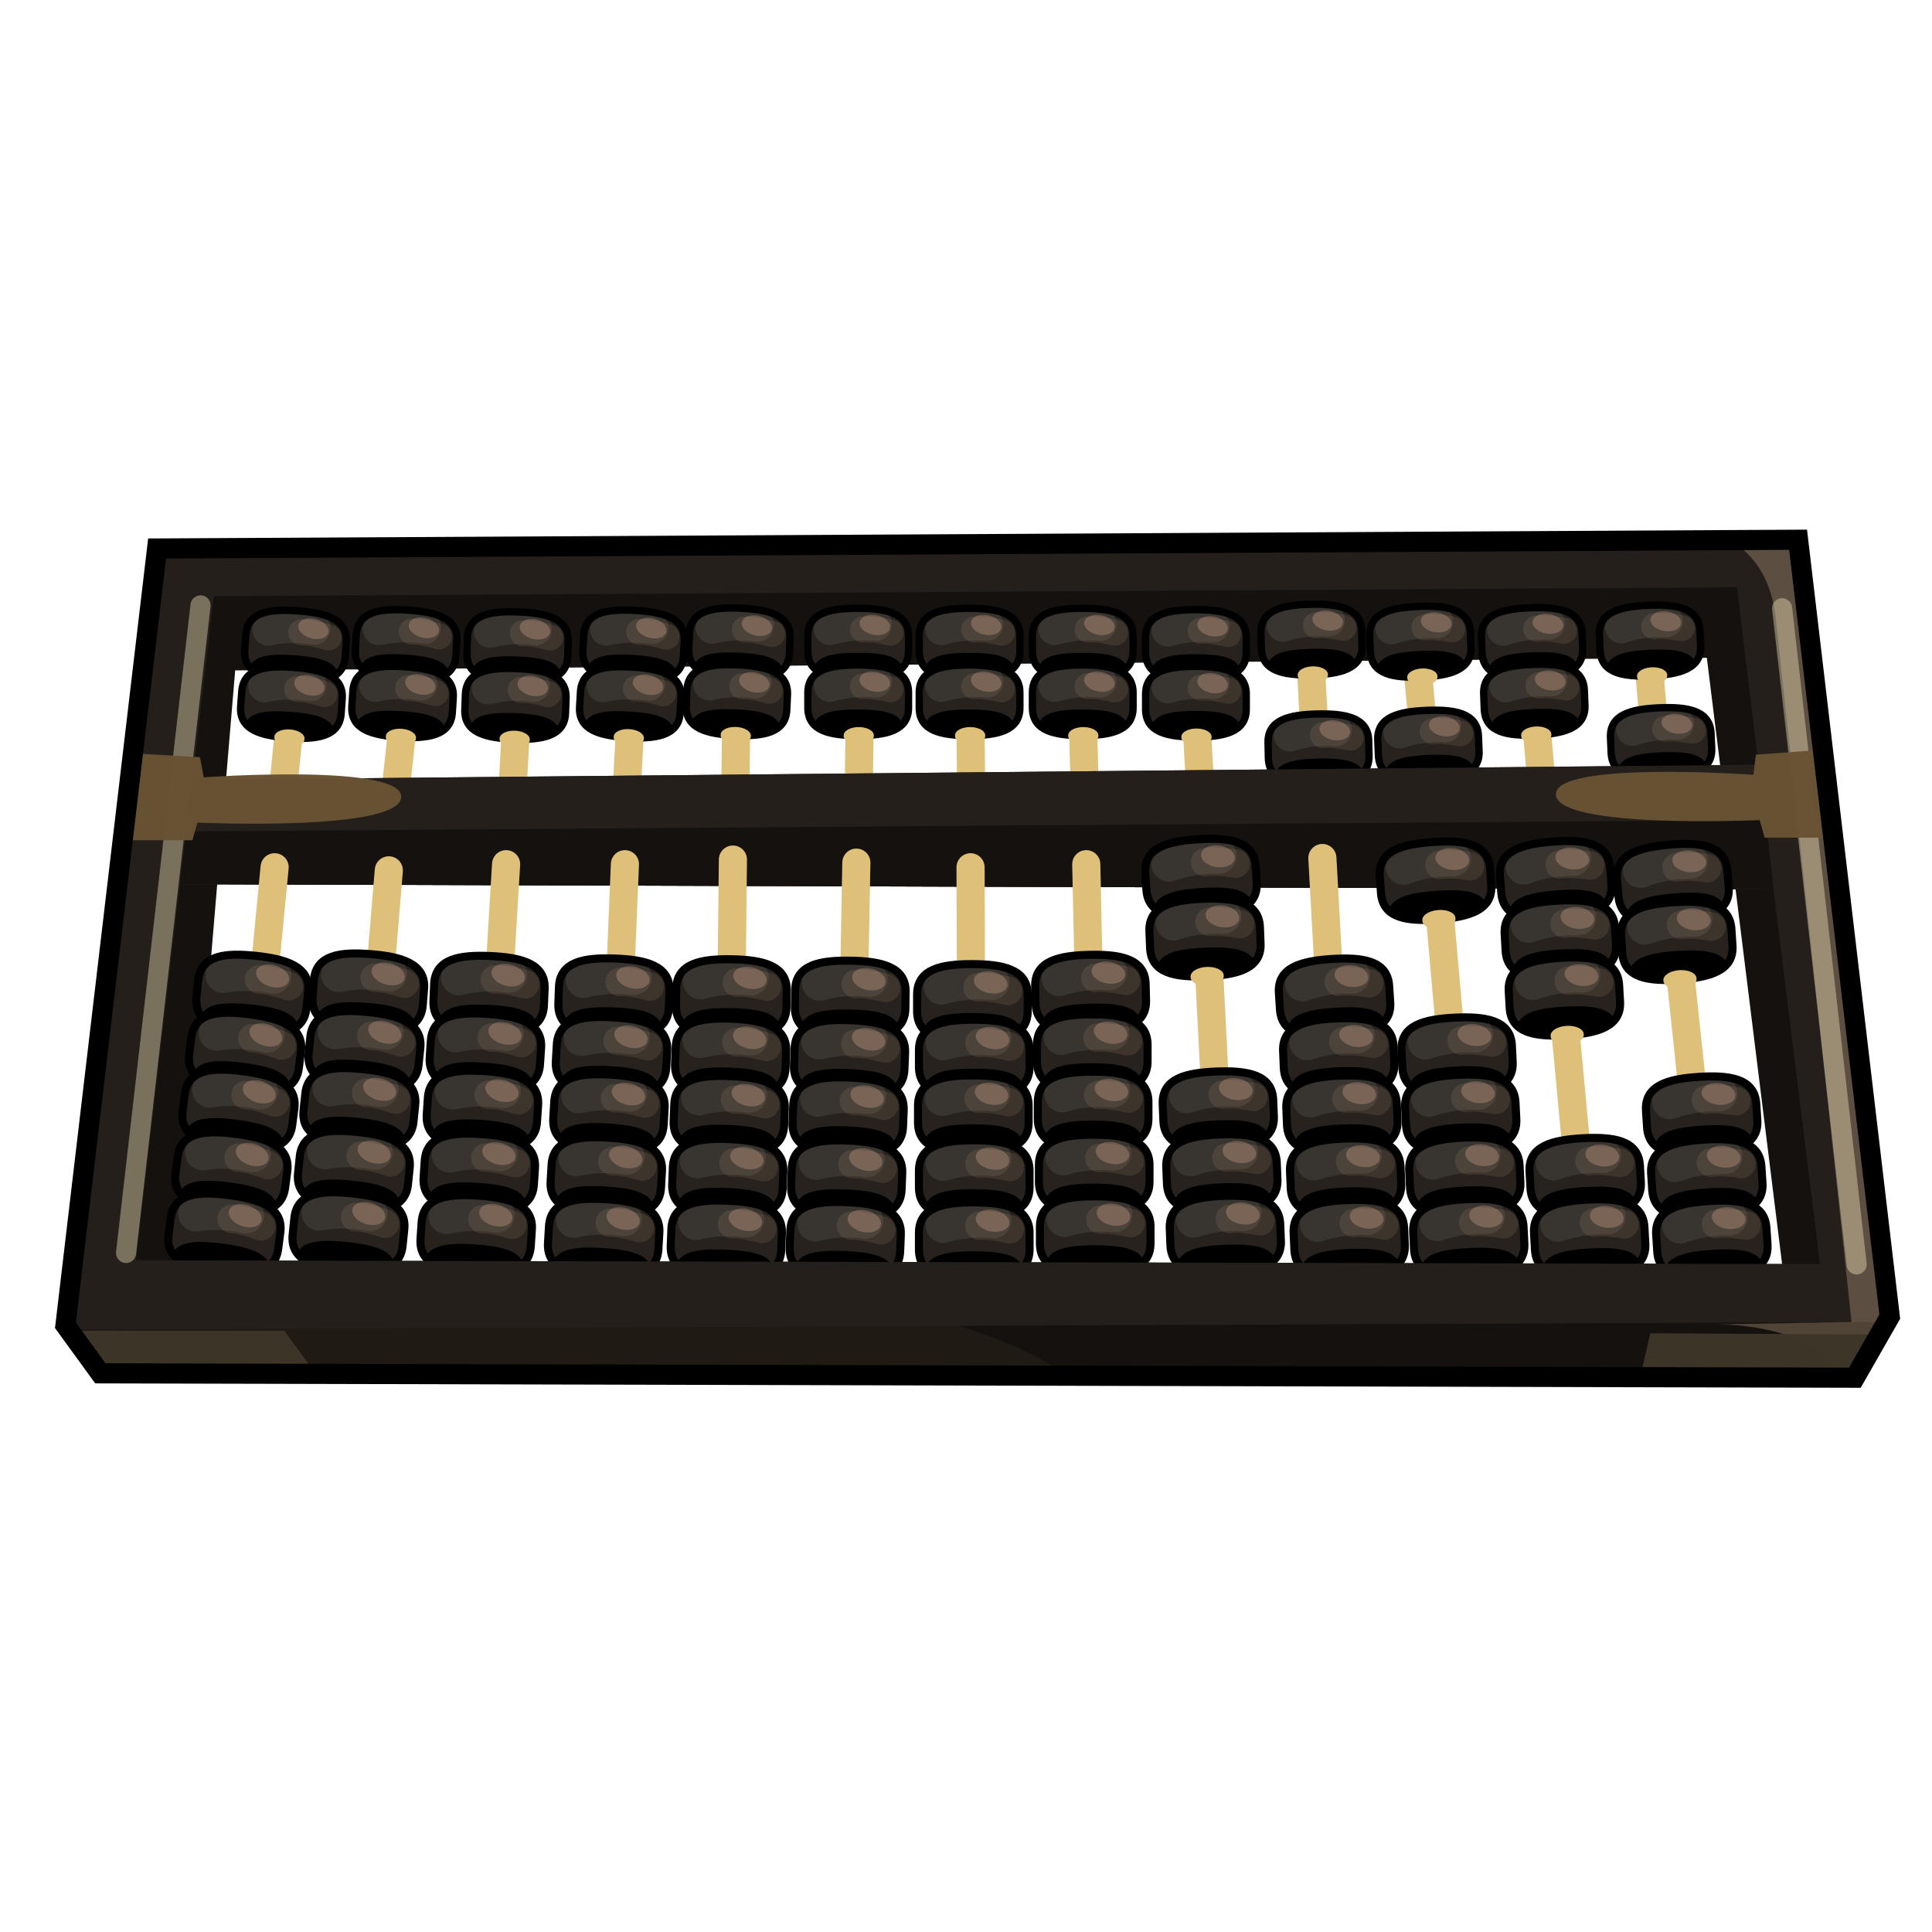 <?xml version="1.0" encoding="UTF-8" standalone="no"?>

<svg xmlns:svg="http://www.w3.org/2000/svg" xmlns="http://www.w3.org/2000/svg" xmlns:xlink="http://www.w3.org/1999/xlink" version="1.0" width="100%" height="100%" viewBox="0 0 48 48" id="svg2383" style="display:inline">
<defs id="defs2385"/>
<g id="layer2" style="display:inline">
<path d="M 44.687,13.406 L 3.906,13.625 L 1.625,32.937 L 2.5,34.125 L 4.375,34.125 L 5.843,16.656 L 42.406,16.343 L 44.625,34.218 L 46.093,34.218 L 46.937,32.718 L 44.687,13.406 z" id="p3252" style="opacity:1;fill:#14110f;fill-opacity:1;fill-rule:evenodd;stroke:none;marker:none;visibility:visible;display:inline;overflow:visible;enable-background:accumulate"/>
<g id="g3377">
<path d="M 7.437,15.567 L 6.977,20.167" id="p3277" style="fill:none;fill-rule:evenodd;stroke:#dec079;stroke-width:0.699;stroke-linecap:round;stroke-linejoin:miter;stroke-miterlimit:4;stroke-dasharray:none;stroke-opacity:1"/>
<path d="M 10.274,15.490 L 9.814,19.784" id="p3279" style="fill:none;fill-rule:evenodd;stroke:#dec079;stroke-width:0.699;stroke-linecap:round;stroke-linejoin:miter;stroke-miterlimit:4;stroke-dasharray:none;stroke-opacity:1"/>
<path d="M 12.957,15.490 L 12.651,21.164" id="p3281" style="fill:none;fill-rule:evenodd;stroke:#dec079;stroke-width:0.699;stroke-linecap:round;stroke-linejoin:miter;stroke-miterlimit:4;stroke-dasharray:none;stroke-opacity:1"/>
<path d="M 15.794,15.490 L 15.487,21.164" id="p3283" style="fill:none;fill-rule:evenodd;stroke:#dec079;stroke-width:0.699;stroke-linecap:round;stroke-linejoin:miter;stroke-miterlimit:4;stroke-dasharray:none;stroke-opacity:1"/>
<path d="M 18.324,15.567 L 18.248,21.087" id="p3285" style="fill:none;fill-rule:evenodd;stroke:#dec079;stroke-width:0.699;stroke-linecap:round;stroke-linejoin:miter;stroke-miterlimit:4;stroke-dasharray:none;stroke-opacity:1"/>
<path d="M 21.391,15.643 L 21.315,21.011" id="p3287" style="fill:none;fill-rule:evenodd;stroke:#dec079;stroke-width:0.699;stroke-linecap:round;stroke-linejoin:miter;stroke-miterlimit:4;stroke-dasharray:none;stroke-opacity:1"/>
<path d="M 24.075,15.567 L 24.151,21.087" id="p3289" style="fill:none;fill-rule:evenodd;stroke:#dec079;stroke-width:0.699;stroke-linecap:round;stroke-linejoin:miter;stroke-miterlimit:4;stroke-dasharray:none;stroke-opacity:1"/>
<path d="M 26.835,15.490 L 26.988,20.934" id="p3291" style="fill:none;fill-rule:evenodd;stroke:#dec079;stroke-width:0.699;stroke-linecap:round;stroke-linejoin:miter;stroke-miterlimit:4;stroke-dasharray:none;stroke-opacity:1"/>
<path d="M 29.595,15.567 L 29.902,21.087" id="p3293" style="fill:none;fill-rule:evenodd;stroke:#dec079;stroke-width:0.699;stroke-linecap:round;stroke-linejoin:miter;stroke-miterlimit:4;stroke-dasharray:none;stroke-opacity:1"/>
<path d="M 32.509,15.490 L 32.816,21.087" id="p3295" style="fill:none;fill-rule:evenodd;stroke:#dec079;stroke-width:0.699;stroke-linecap:round;stroke-linejoin:miter;stroke-miterlimit:4;stroke-dasharray:none;stroke-opacity:1"/>
<path d="M 35.116,15.490 L 35.576,20.474" id="p3297" style="fill:none;fill-rule:evenodd;stroke:#dec079;stroke-width:0.699;stroke-linecap:round;stroke-linejoin:miter;stroke-miterlimit:4;stroke-dasharray:none;stroke-opacity:1"/>
<path d="M 37.953,15.490 L 38.413,20.781" id="p3299" style="fill:none;fill-rule:evenodd;stroke:#dec079;stroke-width:0.699;stroke-linecap:round;stroke-linejoin:miter;stroke-miterlimit:4;stroke-dasharray:none;stroke-opacity:1"/>
<path d="M 40.866,15.413 L 41.326,20.704" id="p3301" style="fill:none;fill-rule:evenodd;stroke:#dec079;stroke-width:0.699;stroke-linecap:round;stroke-linejoin:miter;stroke-miterlimit:4;stroke-dasharray:none;stroke-opacity:1"/>
</g>
<path d="M 44.687,13.406 L 3.906,13.625 L 3.218,19.375 L 2.906,21.968 L 1.625,32.937 L 2.5,34.125 L 46.093,34.218 L 46.937,32.718 L 45.687,22.093 L 45.437,19.843 L 45.343,19 L 44.687,13.406 z M 43.156,14.593 L 43.687,19 L 4.781,19.375 L 5.312,14.812 L 43.156,14.593 z M 4.468,21.968 L 44.062,22.093 L 45.218,31.406 L 3.375,31.312 L 4.468,21.968 z" id="p3246" style="opacity:1;fill:#251f1c;fill-opacity:1;fill-rule:evenodd;stroke:none;marker:none;visibility:visible;display:inline;overflow:visible;enable-background:accumulate"/>
<use transform="matrix(0.909,-3.976e-2,3.976e-2,0.909,18.041,-8.607)" id="use3733" x="0" y="0" width="48" height="48" xlink:href="#g3532"/>
<use transform="matrix(0.910,-3.775e-2,3.775e-2,0.910,12.298,-8.622)" id="use3725" x="0" y="0" width="48" height="48" xlink:href="#g3532"/>
<use transform="matrix(0.910,-2.068e-2,2.068e-2,0.910,10.094,-8.945)" id="use3721" x="0" y="0" width="48" height="48" xlink:href="#g3532"/>
<path d="M 4.468,21.968 L 44.062,22.093 L 43.687,19 L 4.781,19.375 L 4.468,21.968 z" id="r3303" style="opacity:1;fill:#251f1c;fill-opacity:1;fill-rule:evenodd;stroke:none;marker:none;visibility:visible;display:inline;overflow:visible;enable-background:accumulate"/>
<path d="M 43.875,20.375 L 4.625,20.656 L 4.468,21.968 L 44.062,22.093 L 43.875,20.375 z" id="p3249" style="opacity:1;fill:#14110f;fill-opacity:1;fill-rule:evenodd;stroke:none;marker:none;visibility:visible;display:inline;overflow:visible;enable-background:accumulate"/>
<g id="g3392">
<path d="M 6.823,21.547 L 5.827,31.898" id="p3337" style="fill:none;fill-rule:evenodd;stroke:#dec079;stroke-width:0.699;stroke-linecap:round;stroke-linejoin:miter;stroke-miterlimit:4;stroke-dasharray:none;stroke-opacity:1"/>
<path d="M 9.660,21.624 L 8.817,31.745" id="p3353" style="fill:none;fill-rule:evenodd;stroke:#dec079;stroke-width:0.699;stroke-linecap:round;stroke-linejoin:miter;stroke-miterlimit:4;stroke-dasharray:none;stroke-opacity:1"/>
<path d="M 12.574,21.471 L 11.960,31.668" id="p3355" style="fill:none;fill-rule:evenodd;stroke:#dec079;stroke-width:0.699;stroke-linecap:round;stroke-linejoin:miter;stroke-miterlimit:4;stroke-dasharray:none;stroke-opacity:1"/>
<path d="M 15.526,21.471 L 15.104,31.668" id="p3357" style="fill:none;fill-rule:evenodd;stroke:#dec079;stroke-width:0.699;stroke-linecap:round;stroke-linejoin:miter;stroke-miterlimit:4;stroke-dasharray:none;stroke-opacity:1"/>
<path d="M 18.209,21.356 L 18.094,31.898" id="p3359" style="fill:none;fill-rule:evenodd;stroke:#dec079;stroke-width:0.699;stroke-linecap:round;stroke-linejoin:miter;stroke-miterlimit:4;stroke-dasharray:none;stroke-opacity:1"/>
<path d="M 21.276,21.432 L 21.085,31.745" id="p3361" style="fill:none;fill-rule:evenodd;stroke:#dec079;stroke-width:0.699;stroke-linecap:round;stroke-linejoin:miter;stroke-miterlimit:4;stroke-dasharray:none;stroke-opacity:1"/>
<path d="M 24.113,21.547 L 24.151,31.898" id="p3363" style="fill:none;fill-rule:evenodd;stroke:#dec079;stroke-width:0.699;stroke-linecap:round;stroke-linejoin:miter;stroke-miterlimit:4;stroke-dasharray:none;stroke-opacity:1"/>
<path d="M 26.988,21.471 L 27.218,32.205" id="p3365" style="fill:none;fill-rule:evenodd;stroke:#dec079;stroke-width:0.699;stroke-linecap:round;stroke-linejoin:miter;stroke-miterlimit:4;stroke-dasharray:none;stroke-opacity:1"/>
<path d="M 29.902,21.432 L 30.439,31.975" id="p3367" style="fill:none;fill-rule:evenodd;stroke:#dec079;stroke-width:0.699;stroke-linecap:round;stroke-linejoin:miter;stroke-miterlimit:4;stroke-dasharray:none;stroke-opacity:1"/>
<path d="M 32.854,21.317 L 33.429,31.745" id="p3369" style="fill:none;fill-rule:evenodd;stroke:#dec079;stroke-width:0.699;stroke-linecap:round;stroke-linejoin:miter;stroke-miterlimit:4;stroke-dasharray:none;stroke-opacity:1"/>
<path d="M 35.652,21.356 L 36.573,31.821" id="p3371" style="fill:none;fill-rule:evenodd;stroke:#dec079;stroke-width:0.699;stroke-linecap:round;stroke-linejoin:miter;stroke-miterlimit:4;stroke-dasharray:none;stroke-opacity:1"/>
<path d="M 38.489,21.279 L 39.486,31.975" id="p3373" style="fill:none;fill-rule:evenodd;stroke:#dec079;stroke-width:0.699;stroke-linecap:round;stroke-linejoin:miter;stroke-miterlimit:4;stroke-dasharray:none;stroke-opacity:1"/>
<path d="M 41.441,21.317 L 42.553,31.821" id="p3375" style="fill:none;fill-rule:evenodd;stroke:#dec079;stroke-width:0.699;stroke-linecap:round;stroke-linejoin:miter;stroke-miterlimit:4;stroke-dasharray:none;stroke-opacity:1"/>
</g>
<use transform="translate(-4.607e-2,-5.920)" id="use3551" x="0" y="0" width="48" height="48" xlink:href="#g3532"/>
<use transform="translate(0,-4.538)" id="use3549" x="0" y="0" width="48" height="48" xlink:href="#g3532"/>
<use transform="translate(-2.303e-2,-3.155)" id="use3547" x="0" y="0" width="48" height="48" xlink:href="#g3532"/>
<use transform="translate(0,-1.543)" id="use3543" x="0" y="0" width="48" height="48" xlink:href="#g3532"/>
<g id="g3532">
<path d="M 24.191,29.873 C 23.439,29.873 22.831,29.993 22.831,30.629 C 22.831,30.772 22.831,30.903 22.831,31.042 C 22.831,31.679 23.439,31.799 24.191,31.799 C 24.943,31.799 25.579,31.679 25.579,31.042 C 25.579,30.916 25.579,30.768 25.579,30.629 C 25.579,29.993 24.943,29.873 24.191,29.873 z" id="p3415" style="fill:#27221d;fill-opacity:1;fill-rule:evenodd;stroke:none;marker:none;visibility:visible;display:inline;overflow:visible;enable-background:accumulate"/>
<path d="M 24.191,31.088 C 23.593,31.088 23.113,31.158 22.998,31.478 C 23.002,31.483 22.993,31.496 22.998,31.501 C 23.228,31.743 23.674,31.799 24.191,31.799 C 24.721,31.799 25.180,31.736 25.412,31.478 C 25.297,31.158 24.790,31.088 24.191,31.088 z" id="p3417" style="fill:#000000;fill-opacity:1;fill-rule:evenodd;stroke:none;marker:none;visibility:visible;display:inline;overflow:visible;enable-background:accumulate"/>
<path d="M 23.438,30.436 C 23.901,30.292 24.422,30.292 24.682,30.321" id="p3425" style="fill:none;fill-rule:evenodd;stroke:#d0d0d0;stroke-width:0.888px;stroke-linecap:round;stroke-linejoin:miter;stroke-opacity:0.104"/>
<path d="M 24.335,30.451 C 24.538,30.422 24.972,30.509 25.087,30.538" id="p3427" style="fill:none;fill-rule:evenodd;stroke:#fdcfa8;stroke-width:0.710;stroke-linecap:round;stroke-linejoin:miter;stroke-miterlimit:4;stroke-dasharray:none;stroke-opacity:0.104"/>
<path d="M 11.630,7.880 A 0.382,0.244 0 1 1 10.864,7.880 A 0.382,0.244 0 1 1 11.630,7.880 z" transform="matrix(1.079,0.218,-0.218,1.079,14.242,19.374)" id="p3431" style="fill:#f5baa1;fill-opacity:0.268;fill-rule:evenodd;stroke:none;marker:none;visibility:visible;display:inline;overflow:visible;enable-background:accumulate"/>
<path d="M 24.191,29.873 C 23.439,29.873 22.831,29.993 22.831,30.629 C 22.831,30.772 22.831,30.903 22.831,31.042 C 22.831,31.679 23.439,31.799 24.191,31.799 C 24.943,31.799 25.579,31.679 25.579,31.042 C 25.579,30.916 25.579,30.768 25.579,30.629 C 25.579,29.993 24.943,29.873 24.191,29.873 z" id="p3423" style="fill:none;fill-opacity:1;fill-rule:evenodd;stroke:#000000;stroke-width:0.2;stroke-linecap:round;stroke-linejoin:miter;marker:none;stroke-miterlimit:4;stroke-dasharray:none;stroke-dashoffset:0;stroke-opacity:1;visibility:visible;display:inline;overflow:visible;enable-background:accumulate"/>
<path d="M 0.618,26.474 A 0.464,0.252 0 1 1 -0.309,26.474 A 0.464,0.252 0 1 1 0.618,26.474 z" transform="matrix(0.888,0,0,0.888,24.083,8.294)" id="p3442" style="fill:#dec079;fill-opacity:1;fill-rule:evenodd;stroke:none;marker:none;visibility:visible;display:inline;overflow:visible;enable-background:accumulate"/>
</g>
<use transform="matrix(0.999,1.567e-2,-1.567e-2,0.999,-2.573,-6.355)" id="use3561" x="0" y="0" width="48" height="48" xlink:href="#g3532"/>
<use transform="matrix(0.999,3.955e-2,-3.955e-2,0.999,-1.855,-5.453)" id="use3559" x="0" y="0" width="48" height="48" xlink:href="#g3532"/>
<use transform="matrix(0.999,3.955e-2,-3.955e-2,0.999,-1.890,-4.029)" id="use3557" x="0" y="0" width="48" height="48" xlink:href="#g3532"/>
<use transform="matrix(0.999,3.955e-2,-3.955e-2,0.999,-1.926,-2.463)" id="use3555" x="0" y="0" width="48" height="48" xlink:href="#g3532"/>
<use transform="matrix(0.999,3.955e-2,-3.955e-2,0.999,-1.961,-0.933)" id="use3553" x="0" y="0" width="48" height="48" xlink:href="#g3532"/>
<use transform="matrix(0.999,3.521e-2,-3.521e-2,0.999,-7.843,-6.881)" id="use3573" x="0" y="0" width="48" height="48" xlink:href="#g3532"/>
<use transform="matrix(0.998,5.907e-2,-5.907e-2,0.998,-7.142,-5.966)" id="use3575" x="0" y="0" width="48" height="48" xlink:href="#g3532"/>
<use transform="matrix(0.998,5.907e-2,-5.907e-2,0.998,-7.206,-4.543)" id="use3577" x="0" y="0" width="48" height="48" xlink:href="#g3532"/>
<use transform="matrix(0.998,5.907e-2,-5.907e-2,0.998,-7.272,-2.978)" id="use3579" x="0" y="0" width="48" height="48" xlink:href="#g3532"/>
<use transform="matrix(0.998,5.907e-2,-5.907e-2,0.998,-7.337,-1.449)" id="use3581" x="0" y="0" width="48" height="48" xlink:href="#g3532"/>
<use transform="matrix(0.999,1.567e-2,-1.567e-2,0.999,-5.527,-6.390)" id="use3583" x="0" y="0" width="48" height="48" xlink:href="#g3532"/>
<use transform="matrix(0.999,3.955e-2,-3.955e-2,0.999,-4.809,-5.489)" id="use3585" x="0" y="0" width="48" height="48" xlink:href="#g3532"/>
<use transform="matrix(0.999,3.955e-2,-3.955e-2,0.999,-4.844,-4.065)" id="use3587" x="0" y="0" width="48" height="48" xlink:href="#g3532"/>
<use transform="matrix(0.999,3.955e-2,-3.955e-2,0.999,-4.880,-2.499)" id="use3589" x="0" y="0" width="48" height="48" xlink:href="#g3532"/>
<use transform="matrix(0.999,3.955e-2,-3.955e-2,0.999,-4.916,-0.968)" id="use3591" x="0" y="0" width="48" height="48" xlink:href="#g3532"/>
<use transform="matrix(0.999,4.257e-2,-4.257e-2,0.999,-10.718,-7.121)" id="use3593" x="0" y="0" width="48" height="48" xlink:href="#g3532"/>
<use transform="matrix(0.997,6.643e-2,-6.643e-2,0.997,-10.024,-6.200)" id="use3595" x="0" y="0" width="48" height="48" xlink:href="#g3532"/>
<use transform="matrix(0.997,6.643e-2,-6.643e-2,0.997,-10.098,-4.778)" id="use3597" x="0" y="0" width="48" height="48" xlink:href="#g3532"/>
<use transform="matrix(0.997,6.643e-2,-6.643e-2,0.997,-10.176,-3.214)" id="use3599" x="0" y="0" width="48" height="48" xlink:href="#g3532"/>
<use transform="matrix(0.997,6.643e-2,-6.643e-2,0.997,-10.253,-1.685)" id="use3601" x="0" y="0" width="48" height="48" xlink:href="#g3532"/>
<use transform="matrix(0.996,8.011e-2,-8.011e-2,0.996,-12.487,-7.986)" id="use3603" x="0" y="0" width="48" height="48" xlink:href="#g3532"/>
<use transform="matrix(0.994,0.103,-0.103,0.994,-11.828,-7.040)" id="use3605" x="0" y="0" width="48" height="48" xlink:href="#g3532"/>
<use transform="matrix(0.994,0.103,-0.103,0.994,-11.955,-5.622)" id="use3607" x="0" y="0" width="48" height="48" xlink:href="#g3532"/>
<use transform="matrix(0.994,0.103,-0.103,0.994,-12.092,-4.061)" id="use3609" x="0" y="0" width="48" height="48" xlink:href="#g3532"/>
<use transform="matrix(0.994,0.103,-0.103,0.994,-12.226,-2.536)" id="use3611" x="0" y="0" width="48" height="48" xlink:href="#g3532"/>
<use transform="matrix(0.994,0.105,-0.105,0.994,-14.554,-8.487)" id="use3613" x="0" y="0" width="48" height="48" xlink:href="#g3532"/>
<use transform="matrix(0.991,0.129,-0.129,0.991,-13.920,-7.524)" id="use3615" x="0" y="0" width="48" height="48" xlink:href="#g3532"/>
<use transform="matrix(0.991,0.129,-0.129,0.991,-14.084,-6.110)" id="use3617" x="0" y="0" width="48" height="48" xlink:href="#g3532"/>
<use transform="matrix(0.991,0.129,-0.129,0.991,-14.260,-4.553)" id="use3619" x="0" y="0" width="48" height="48" xlink:href="#g3532"/>
<use transform="matrix(0.991,0.129,-0.129,0.991,-14.433,-3.032)" id="use3621" x="0" y="0" width="48" height="48" xlink:href="#g3532"/>
<use transform="matrix(0.999,-2.410e-2,2.410e-2,0.999,2.172,-5.538)" id="use3623" x="0" y="0" width="48" height="48" xlink:href="#g3532"/>
<use transform="matrix(1,-2.115e-4,2.115e-4,1,2.926,-4.666)" id="use3625" x="0" y="0" width="48" height="48" xlink:href="#g3532"/>
<use transform="matrix(1,-2.115e-4,2.115e-4,1,2.947,-3.242)" id="use3627" x="0" y="0" width="48" height="48" xlink:href="#g3532"/>
<use transform="matrix(1,-2.115e-4,2.115e-4,1,2.974,-1.676)" id="use3629" x="0" y="0" width="48" height="48" xlink:href="#g3532"/>
<use transform="matrix(1,-2.115e-4,2.115e-4,1,2.999,-0.145)" id="use3631" x="0" y="0" width="48" height="48" xlink:href="#g3532"/>
<use transform="matrix(0.997,-6.385e-2,6.385e-2,0.997,3.737,-7.387)" id="use3633" x="0" y="0" width="48" height="48" xlink:href="#g3532"/>
<use transform="matrix(0.999,-3.999e-2,3.999e-2,0.999,4.524,-6.545)" id="use3635" x="0" y="0" width="48" height="48" xlink:href="#g3532"/>
<use transform="matrix(0.999,-3.999e-2,3.999e-2,0.999,4.854,-2.254)" id="use3637" x="0" y="0" width="48" height="48" xlink:href="#g3532"/>
<use transform="matrix(0.999,-3.999e-2,3.999e-2,0.999,4.943,-0.690)" id="use3639" x="0" y="0" width="48" height="48" xlink:href="#g3532"/>
<use transform="matrix(0.999,-3.999e-2,3.999e-2,0.999,5.029,0.837)" id="use3641" x="0" y="0" width="48" height="48" xlink:href="#g3532"/>
<use transform="matrix(0.997,-6.591e-2,6.591e-2,0.997,6.992,-4.363)" id="use3643" x="0" y="0" width="48" height="48" xlink:href="#g3532"/>
<use transform="matrix(0.999,-4.205e-2,4.205e-2,0.999,7.782,-3.523)" id="use3645" x="0" y="0" width="48" height="48" xlink:href="#g3532"/>
<use transform="matrix(0.999,-4.205e-2,4.205e-2,0.999,7.862,-2.101)" id="use3647" x="0" y="0" width="48" height="48" xlink:href="#g3532"/>
<use transform="matrix(0.999,-4.205e-2,4.205e-2,0.999,7.954,-0.537)" id="use3649" x="0" y="0" width="48" height="48" xlink:href="#g3532"/>
<use transform="matrix(0.999,-4.205e-2,4.205e-2,0.999,8.044,0.990)" id="use3651" x="0" y="0" width="48" height="48" xlink:href="#g3532"/>
<use transform="matrix(0.997,-7.210e-2,7.210e-2,0.997,9.309,-7.118)" id="use3653" x="0" y="0" width="48" height="48" xlink:href="#g3532"/>
<use transform="matrix(0.998,-4.825e-2,4.825e-2,0.998,10.557,-3.363)" id="use3655" x="0" y="0" width="48" height="48" xlink:href="#g3532"/>
<use transform="matrix(0.998,-4.825e-2,4.825e-2,0.998,10.647,-1.942)" id="use3657" x="0" y="0" width="48" height="48" xlink:href="#g3532"/>
<use transform="matrix(0.998,-4.825e-2,4.825e-2,0.998,10.748,-0.379)" id="use3659" x="0" y="0" width="48" height="48" xlink:href="#g3532"/>
<use transform="matrix(0.998,-4.825e-2,4.825e-2,0.998,10.847,1.148)" id="use3661" x="0" y="0" width="48" height="48" xlink:href="#g3532"/>
<use transform="matrix(0.996,-8.001e-2,8.001e-2,0.996,12.076,-6.906)" id="use3663" x="0" y="0" width="48" height="48" xlink:href="#g3532"/>
<use transform="matrix(0.998,-5.618e-2,5.618e-2,0.998,12.877,-6.077)" id="use3665" x="0" y="0" width="48" height="48" xlink:href="#g3532"/>
<use transform="matrix(0.998,-5.618e-2,5.618e-2,0.998,12.978,-4.657)" id="use3667" x="0" y="0" width="48" height="48" xlink:href="#g3532"/>
<use transform="matrix(0.998,-5.618e-2,5.618e-2,0.998,13.495,-0.175)" id="use3669" x="0" y="0" width="48" height="48" xlink:href="#g3532"/>
<use transform="matrix(0.998,-5.618e-2,5.618e-2,0.998,13.606,1.351)" id="use3671" x="0" y="0" width="48" height="48" xlink:href="#g3532"/>
<use transform="matrix(0.996,-8.900e-2,8.900e-2,0.996,14.709,-6.613)" id="use3673" x="0" y="0" width="48" height="48" xlink:href="#g3532"/>
<use transform="matrix(0.997,-6.518e-2,6.518e-2,0.997,15.518,-5.791)" id="use3675" x="0" y="0" width="48" height="48" xlink:href="#g3532"/>
<use transform="matrix(0.997,-6.518e-2,6.518e-2,0.997,16.135,-1.452)" id="use3677" x="0" y="0" width="48" height="48" xlink:href="#g3532"/>
<use transform="matrix(0.997,-6.518e-2,6.518e-2,0.997,16.263,0.108)" id="use3679" x="0" y="0" width="48" height="48" xlink:href="#g3532"/>
<use transform="matrix(0.997,-6.518e-2,6.518e-2,0.997,16.388,1.634)" id="use3681" x="0" y="0" width="48" height="48" xlink:href="#g3532"/>
<path d="M 1.843,30.968 L 1.625,32.937 L 2.5,34.125 L 46.093,34.218 L 46.937,32.718 L 46.718,30.968 L 45.156,30.968 L 45.218,31.406 L 3.375,31.312 L 3.406,30.968 L 1.843,30.968 z" id="r3407" style="opacity:1;fill:#251f1c;fill-opacity:1;fill-rule:evenodd;stroke:none;marker:none;visibility:visible;display:inline;overflow:visible;enable-background:accumulate"/>
<use transform="matrix(0.910,0,0,0.910,2.062,-12.072)" id="use3683" x="0" y="0" width="48" height="48" xlink:href="#g3532"/>
<use transform="matrix(0.910,0,0,0.910,2.062,-10.663)" id="use3685" x="0" y="0" width="48" height="48" xlink:href="#g3532"/>
<use transform="matrix(0.910,0,0,0.910,-0.705,-12.072)" id="use3687" x="0" y="0" width="48" height="48" xlink:href="#g3532"/>
<use transform="matrix(0.910,0,0,0.910,-0.705,-10.663)" id="use3689" x="0" y="0" width="48" height="48" xlink:href="#g3532"/>
<use transform="matrix(0.909,4.169e-2,-4.169e-2,0.909,-2.346,-13.052)" id="use3691" x="0" y="0" width="48" height="48" xlink:href="#g3532"/>
<use transform="matrix(0.909,4.169e-2,-4.169e-2,0.909,-2.410,-11.644)" id="use3693" x="0" y="0" width="48" height="48" xlink:href="#g3532"/>
<use transform="matrix(0.909,5.288e-2,-5.288e-2,0.909,-4.630,-13.268)" id="use3695" x="0" y="0" width="48" height="48" xlink:href="#g3532"/>
<use transform="matrix(0.909,5.288e-2,-5.288e-2,0.909,-4.712,-11.861)" id="use3697" x="0" y="0" width="48" height="48" xlink:href="#g3532"/>
<use transform="matrix(0.910,3.403e-2,-3.403e-2,0.910,-8.118,-12.805)" id="use3699" x="0" y="0" width="48" height="48" xlink:href="#g3532"/>
<use transform="matrix(0.910,3.403e-2,-3.403e-2,0.910,-8.171,-11.397)" id="use3701" x="0" y="0" width="48" height="48" xlink:href="#g3532"/>
<use transform="matrix(0.908,5.716e-2,-5.716e-2,0.908,-10.126,-13.349)" id="use3703" x="0" y="0" width="48" height="48" xlink:href="#g3532"/>
<use transform="matrix(0.908,5.716e-2,-5.716e-2,0.908,-10.214,-11.942)" id="use3705" x="0" y="0" width="48" height="48" xlink:href="#g3532"/>
<use transform="matrix(0.908,6.549e-2,-6.549e-2,0.908,-12.617,-13.533)" id="use3707" x="0" y="0" width="48" height="48" xlink:href="#g3532"/>
<use transform="matrix(0.908,6.549e-2,-6.549e-2,0.908,-12.718,-12.127)" id="use3709" x="0" y="0" width="48" height="48" xlink:href="#g3532"/>
<use transform="matrix(0.910,0,0,0.910,4.874,-12.072)" id="use3711" x="0" y="0" width="48" height="48" xlink:href="#g3532"/>
<use transform="matrix(0.910,0,0,0.910,4.874,-10.663)" id="use3713" x="0" y="0" width="48" height="48" xlink:href="#g3532"/>
<use transform="matrix(0.910,0,0,0.910,7.686,-12.037)" id="use3715" x="0" y="0" width="48" height="48" xlink:href="#g3532"/>
<use transform="matrix(0.910,0,0,0.910,7.686,-10.627)" id="use3717" x="0" y="0" width="48" height="48" xlink:href="#g3532"/>
<use transform="matrix(0.910,-2.068e-2,2.068e-2,0.910,9.919,-11.671)" id="use3719" x="0" y="0" width="48" height="48" xlink:href="#g3532"/>
<use transform="matrix(0.910,-3.775e-2,3.775e-2,0.910,12.097,-11.205)" id="use3723" x="0" y="0" width="48" height="48" xlink:href="#g3532"/>
<use transform="matrix(0.910,-3.612e-2,3.612e-2,0.910,14.923,-11.211)" id="use3727" x="0" y="0" width="48" height="48" xlink:href="#g3532"/>
<use transform="matrix(0.910,-3.612e-2,3.612e-2,0.910,14.979,-9.803)" id="use3729" x="0" y="0" width="48" height="48" xlink:href="#g3532"/>
<use transform="matrix(0.909,-3.976e-2,3.976e-2,0.909,17.766,-11.154)" id="use3731" x="0" y="0" width="48" height="48" xlink:href="#g3532"/>
<path d="M 4.982,15.041 L 3.132,31.129" id="p3739" style="fill:none;fill-rule:evenodd;stroke:#f4e7bc;stroke-width:0.5;stroke-linecap:round;stroke-linejoin:miter;stroke-miterlimit:4;stroke-dasharray:none;stroke-opacity:0.412;display:inline"/>
<path d="M 46.875,32.843 L 1.687,33.031 L 2.5,34.125 L 46.093,34.218 L 46.875,32.843 z" id="p3237" style="fill:#14110f;fill-opacity:1;fill-rule:evenodd;stroke:none;"/>
<path d="M 43,13.406 C 43.613,13.837 44.016,14.391 44.125,15.406 C 44.338,17.399 46,32.843 46,32.843 L 42.562,32.906 C 42.562,32.906 45.107,32.819 45.656,34.218 L 46.093,34.218 L 46.937,32.718 L 44.687,13.406 L 43,13.406 z" id="p3735" style="fill:#fcd8aa;fill-opacity:0.258;fill-rule:evenodd;stroke:none;display:inline"/>
<path d="M 23.812,32.937 L 1.687,33.031 L 2.5,34.125 L 26.468,34.187 C 25.987,33.754 25.053,33.332 23.812,32.937 z" id="p3737" style="fill:#f9c075;fill-opacity:0.054;fill-rule:evenodd;stroke:none;display:inline"/>
<path d="M 44.276,15.112 L 46.127,31.414" id="p3756" style="opacity:1;fill:none;fill-opacity:1;fill-rule:evenodd;stroke:#f4e7bc;stroke-width:0.5;stroke-linecap:round;stroke-linejoin:miter;marker:none;stroke-miterlimit:4;stroke-dasharray:none;stroke-dashoffset:0;stroke-opacity:0.412;visibility:visible;display:inline;overflow:visible;enable-background:accumulate"/>
<path d="M 1.718,33.062 L 2.5,34.125 L 7.843,34.125 L 7.062,33.062 L 1.718,33.062 z" id="p3758" style="fill:#3e3529;fill-opacity:0.985;fill-rule:evenodd;stroke:none;display:inline"/>
<path d="M 41,33.125 L 40.75,34.218 L 46.093,34.218 L 46.687,33.156 L 41,33.125 z" id="p3760" style="fill:#3e3529;fill-opacity:0.985;fill-rule:evenodd;stroke:none;display:inline"/>
<path d="M 3.312,18.718 L 3.062,20.875 L 4.781,20.875 L 4.906,20.437 C 4.906,20.437 9.897,20.666 9.968,19.812 C 10.039,18.958 5.062,19.312 5.062,19.312 L 4.968,18.812 L 3.312,18.718 z" id="p3770" style="fill:#695234;fill-opacity:0.985;fill-rule:evenodd;stroke:none;display:inline"/>
<path d="M 45.312,18.625 L 43.625,18.75 L 43.562,19.25 C 43.562,19.249 38.585,18.895 38.656,19.75 C 38.727,20.604 43.718,20.375 43.718,20.375 L 43.843,20.812 L 45.562,20.812 L 45.312,18.625 z" id="p3772" style="fill:#695234;fill-opacity:0.985;fill-rule:evenodd;stroke:none;display:inline"/>
</g>
<g id="layer3" style="display:inline">
<path d="M 3.903,13.627 L 1.626,32.927 L 2.493,34.120 L 46.083,34.229 L 46.951,32.711 L 44.673,13.410 L 3.903,13.627 z" id="stroke01" style="fill:none;fill-rule:evenodd;stroke:#000000;stroke-width:0.5;stroke-linecap:butt;stroke-linejoin:miter;stroke-miterlimit:4;stroke-dasharray:none;stroke-opacity:1"/>
</g>
</svg>
